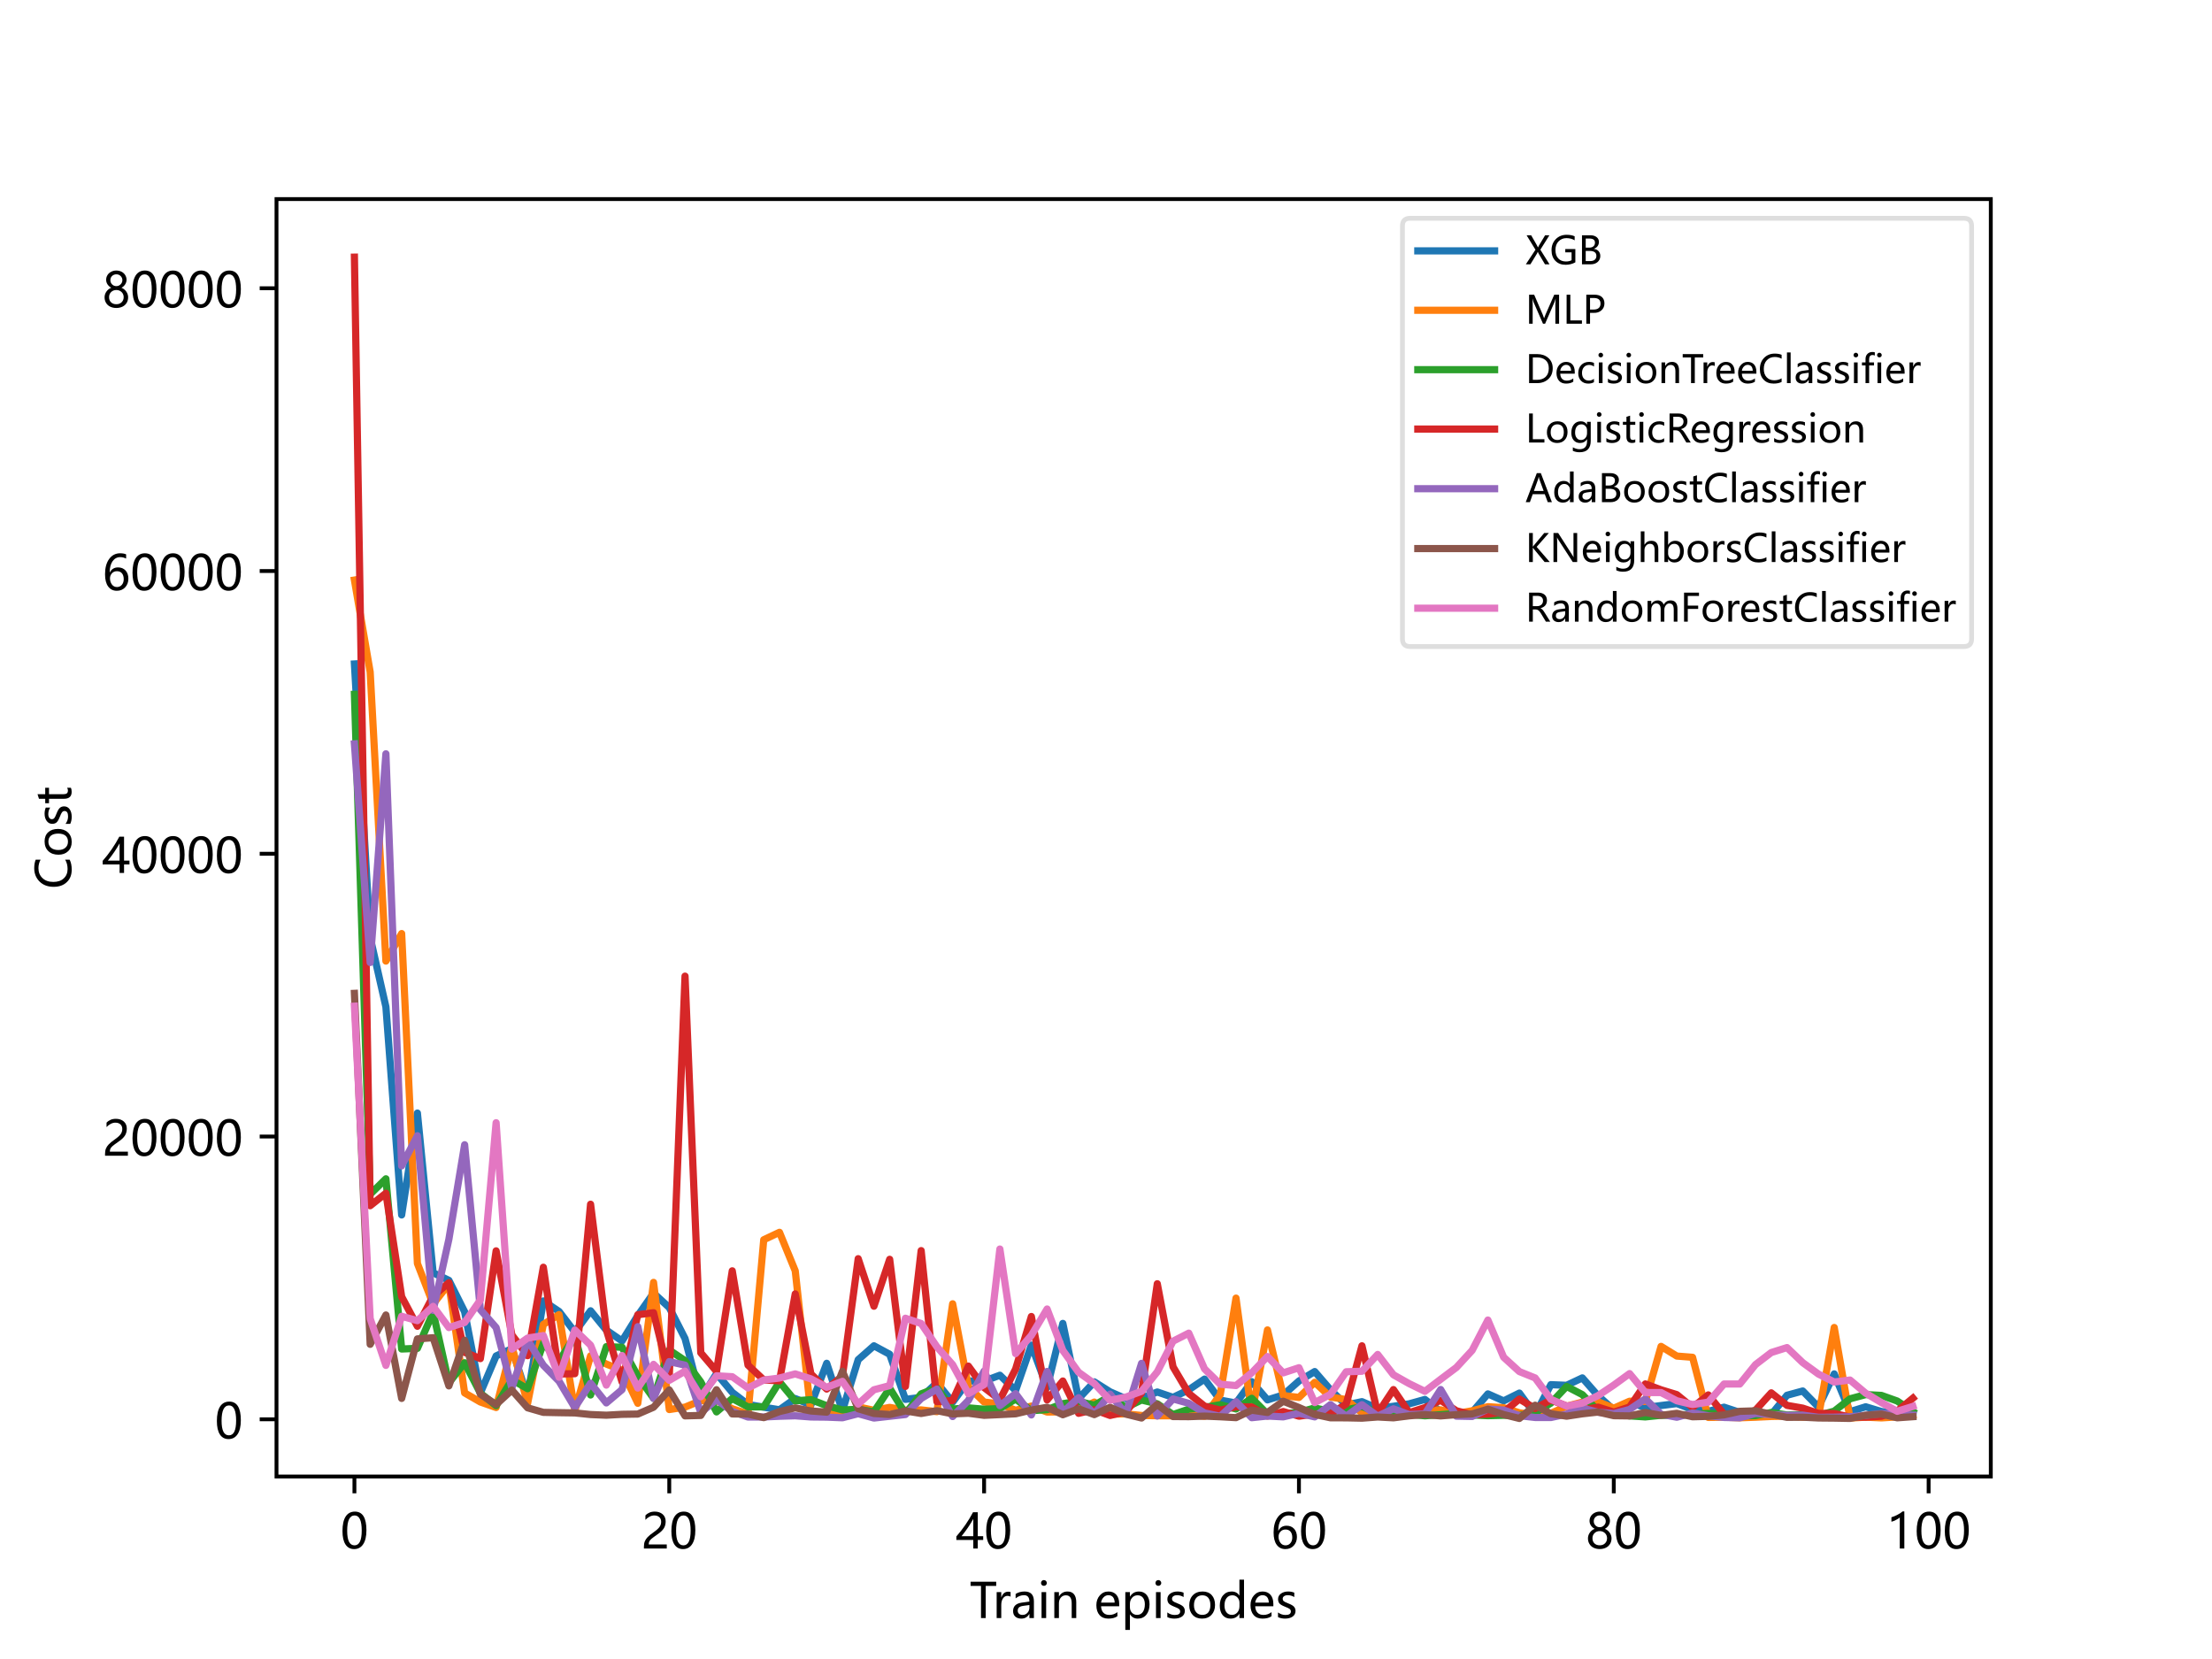 <svg xmlns="http://www.w3.org/2000/svg" xmlns:xlink="http://www.w3.org/1999/xlink" width="614.4" height="460.8" viewBox="0 0 460.8 345.6"><path d="M0 345.6h460.8V0H0z" fill="#fff"/><path d="M57.6 307.584h357.12V41.472H57.6z" fill="#fff"/><path stroke-width=".8" stroke-linejoin="round" fill="none" stroke="#000" d="M73.833 307.584v3.5"/><symbol id="a"><path transform="matrix(.001 0 0 .001 -.044 .012)" d="M44 363c0 133 22 234 66 303 44 68 109 103 193 103 160 0 240-130 240-388 0-128-23-225-68-292C430 21 367-12 286-12c-77 0-137 32-179 96S44 241 44 363zm98 5c0-202 51-302 153-302 100 0 150 102 150 307 0 210-49 316-147 316-104 0-156-107-156-321z"/></symbol><use xlink:href="#a" transform="matrix(10 0 0 -10 71.343 322.704)"/><path stroke-width=".8" stroke-linejoin="round" fill="none" stroke="#000" d="M139.42 307.584v3.5"/><symbol id="b"><path transform="translate(-.058) scale(.001)" d="M417 558c0 40-13 72-39 96-26 23-61 35-105 35-32 0-63-8-95-24s-62-39-89-68v92c24 26 52 45 84 59 31 14 68 21 111 21 68 0 122-19 164-55 42-37 63-87 63-149 0-56-13-104-38-144-26-41-69-83-131-125-64-44-106-76-127-94-22-19-37-37-45-54-8-18-12-39-12-63h376V0H58v38c0 43 6 80 18 110s31 60 59 89c27 29 70 64 128 104 59 42 99 78 121 110 22 31 33 67 33 107z"/></symbol><use xlink:href="#b" transform="matrix(10 0 0 -10 134.14 322.584)"/><use xlink:href="#a" transform="matrix(10 0 0 -10 139.86 322.704)"/><path stroke-width=".8" stroke-linejoin="round" fill="none" stroke="#000" d="M205.006 307.584v3.5"/><symbol id="c"><path transform="translate(-.008) scale(.001)" d="M454 756V257h113v-79H454V0h-93v178H8v74c63 70 126 152 190 244 63 92 115 179 157 260h99zM116 257h245v360c-34-61-70-120-109-177-39-58-84-119-136-183z"/></symbol><use xlink:href="#c" transform="matrix(10 0 0 -10 199.227 322.584)"/><use xlink:href="#a" transform="matrix(10 0 0 -10 205.447 322.704)"/><path stroke-width=".8" stroke-linejoin="round" fill="none" stroke="#000" d="M270.593 307.584v3.5"/><symbol id="d"><path transform="matrix(.001 0 0 .001 -.058 .012)" d="M497 659c-40 20-81 30-123 30-66 0-119-29-159-85-40-57-60-135-60-233h3c35 69 92 104 171 104 65 0 117-22 156-64 39-43 59-100 59-170 0-74-23-135-68-182-45-48-102-71-172-71-77 0-137 29-181 89S58 222 58 333c0 133 28 239 86 318 57 78 133 118 227 118 53 0 95-8 126-22v-88zM161 248c0-50 13-93 40-129 26-36 62-53 106-53 41 0 75 15 101 46 26 30 39 70 39 118 0 52-13 93-37 122s-59 44-104 44c-44 0-79-15-105-44-27-30-40-64-40-104z"/></symbol><use xlink:href="#d" transform="matrix(10 0 0 -10 265.314 322.704)"/><use xlink:href="#a" transform="matrix(10 0 0 -10 271.034 322.704)"/><path stroke-width=".8" stroke-linejoin="round" fill="none" stroke="#000" d="M336.18 307.584v3.5"/><symbol id="e"><path transform="matrix(.001 0 0 .001 -.048 .011)" d="M48 211c0 43 13 83 39 120s59 63 101 79c-34 18-60 42-79 71s-28 61-28 95c0 35 9 67 27 97s44 53 77 70c32 17 68 26 108 26s76-9 109-25c32-17 58-40 76-70s28-62 28-98c0-34-10-65-28-94-19-30-45-54-78-72 40-16 74-43 100-79 26-37 39-77 39-120 0-44-11-82-31-116-21-34-50-61-88-79s-80-27-127-27-89 9-127 27-67 45-87 79c-21 34-31 73-31 116zm94 4c0-45 13-81 41-108s64-40 110-40c45 0 82 13 110 41 28 27 43 63 43 107 0 42-15 77-43 105-29 28-65 43-109 43s-81-14-109-42c-29-28-43-63-43-106zm27 353c0-34 12-64 36-88s53-36 88-36c34 0 64 12 89 37 24 24 37 53 37 87s-12 62-36 86-53 36-89 36-66-12-90-35-35-52-35-87z"/></symbol><use xlink:href="#e" transform="matrix(10 0 0 -10 330.8 322.694)"/><use xlink:href="#a" transform="matrix(10 0 0 -10 336.62 322.704)"/><path stroke-width=".8" stroke-linejoin="round" fill="none" stroke="#000" d="M401.767 307.584v3.5"/><symbol id="f"><path transform="translate(-.104) scale(.001)" d="M278 0v647c-15-15-40-32-76-50-36-19-68-32-98-39v93c40 11 82 29 128 53 45 24 80 47 105 69h36V0h-95z"/></symbol><use xlink:href="#f" transform="matrix(10 0 0 -10 394.018 322.584)"/><use xlink:href="#a" transform="matrix(10 0 0 -10 399.278 322.704)"/><use xlink:href="#a" transform="matrix(10 0 0 -10 405.138 322.704)"/><symbol id="g"><path transform="translate(-.021) scale(.001)" d="M555 669H336V0h-98v669H21v87h534v-87z"/></symbol><symbol id="h"><path transform="translate(-.085) scale(.001)" d="M375 445c-16 11-38 17-66 17-38 0-68-18-92-52-24-35-36-81-36-137V0H85v540h96V430h2c27 79 74 119 142 119 21 0 38-3 50-7v-97z"/></symbol><symbol id="i"><path transform="matrix(.001 0 0 .001 -.045 .012)" d="M98 502c54 34 116 51 186 51 130 0 195-69 195-205V0h-94v83h-3c-38-64-93-95-165-95-53 0-95 14-126 42S45 96 45 145c0 100 60 159 180 176l160 22c0 88-37 133-110 133-65 0-124-22-177-66v92zm160-248c-44-6-75-18-91-34-17-16-25-39-25-68 0-26 9-47 27-63s42-24 72-24c42 0 76 14 103 44 27 29 41 66 41 110v52l-127-17z"/></symbol><symbol id="j"><path transform="translate(-.074) scale(.001)" d="M74 730c0 17 5 31 17 43 11 12 25 18 43 18 17 0 31-6 43-18s18-26 18-43-6-31-18-42c-12-12-26-17-43-17-18 0-32 5-43 17-12 11-17 25-17 42zM85 0v540h96V0H85z"/></symbol><symbol id="k"><path transform="translate(-.085) scale(.001)" d="M542 0h-95v307c0 111-41 167-122 167-42 0-77-16-104-47-27-32-40-71-40-119V0H85v540h96v-89h2c40 68 99 102 177 102 59 0 104-19 135-57s47-94 47-166V0z"/></symbol><symbol id="m"><path transform="matrix(.001 0 0 .001 -.049 .012)" d="M525 246H147c2-58 18-103 48-134 30-32 71-47 125-47 60 0 116 19 167 58V38C439 4 376-12 298-12S159 12 115 62c-44 49-66 118-66 206 0 82 24 150 72 204s107 81 179 81c70 0 125-23 165-68 40-46 60-109 60-191v-48zm-95 76c-1 49-13 87-35 114-23 26-55 40-96 40-38 0-71-15-99-43s-46-65-53-111h283z"/></symbol><symbol id="n"><path transform="matrix(.001 0 0 .001 -.085 .248)" d="M181 76v-324H85v788h96v-93h2c42 70 104 106 186 106 68 0 122-25 162-73 39-48 59-113 59-194 0-90-23-163-67-217S419-12 344-12c-70 0-123 29-161 88h-2zm0 147c0-44 14-82 42-112s64-45 107-45c50 0 90 19 119 59 28 39 43 93 43 162 0 58-14 104-40 137-27 33-64 50-110 50-48 0-86-17-116-51s-45-77-45-129v-71z"/></symbol><symbol id="o"><path transform="matrix(.001 0 0 .001 -.055 .012)" d="M55 117c48-36 100-53 156-53 74 0 112 24 112 74 0 20-9 37-25 51-16 13-49 29-99 48-60 24-99 47-117 71s-26 53-26 87c0 47 20 85 60 114s90 44 150 44c46 0 88-8 128-24v-92c-41 26-87 39-137 39-31 0-56-7-75-20-20-14-29-31-29-53s7-39 21-51 44-28 92-46c60-23 100-46 122-70 21-24 32-54 32-89 0-50-21-89-61-117-41-28-93-42-157-42C146-12 97-1 55 19v98z"/></symbol><symbol id="p"><path transform="matrix(.001 0 0 .001 -.049 .012)" d="M49 264c0 89 25 159 75 211s117 78 203 78c80 0 144-25 190-75s69-118 69-206c0-85-25-154-74-206S397-12 315-12c-81 0-146 25-194 76-48 50-72 117-72 200zm98 3c0-62 15-111 47-147 31-36 73-54 127-54s96 17 125 52c28 35 43 85 43 151s-15 116-43 152c-29 35-71 53-125 53s-97-19-128-56-46-87-46-151z"/></symbol><symbol id="q"><path transform="matrix(.001 0 0 .001 -.049 .012)" d="M554 0h-96v90h-1C417 22 355-12 273-12c-69 0-124 24-164 72S49 174 49 257c0 89 22 161 68 215s105 81 179 81 127-29 161-86h1v332h96V0zm-95 321c0 43-15 79-43 109-28 29-63 44-105 44-51 0-91-19-120-57-30-38-44-90-44-155 0-61 14-109 42-144s65-52 113-52c46 0 83 17 113 51 29 34 44 77 44 129v75z"/></symbol><use xlink:href="#g" transform="matrix(10 0 0 -10 202.19 337.068)"/><use xlink:href="#h" transform="matrix(10 0 0 -10 207.623 337.068)"/><use xlink:href="#i" transform="matrix(10 0 0 -10 211.043 337.188)"/><use xlink:href="#j" transform="matrix(10 0 0 -10 216.863 337.068)"/><use xlink:href="#k" transform="matrix(10 0 0 -10 219.633 337.068)"/><use xlink:href="#l" transform="matrix(10 0 0 -10 224.943 337.068)"/><use xlink:href="#m" transform="matrix(10 0 0 -10 228.393 337.188)"/><use xlink:href="#n" transform="matrix(10 0 0 -10 234.423 339.548)"/><use xlink:href="#j" transform="matrix(10 0 0 -10 240.703 337.068)"/><use xlink:href="#o" transform="matrix(10 0 0 -10 243.173 337.188)"/><use xlink:href="#p" transform="matrix(10 0 0 -10 247.743 337.188)"/><use xlink:href="#q" transform="matrix(10 0 0 -10 254.103 337.188)"/><use xlink:href="#m" transform="matrix(10 0 0 -10 260.503 337.188)"/><use xlink:href="#o" transform="matrix(10 0 0 -10 266.233 337.188)"/><path stroke-width=".8" stroke-linejoin="round" fill="none" stroke="#000" d="M57.6 295.667h-3.5"/><use xlink:href="#a" transform="matrix(10 0 0 -10 45.18 299.787)"/><path stroke-width=".8" stroke-linejoin="round" fill="none" stroke="#000" d="M57.6 236.761h-3.5"/><use xlink:href="#b" transform="matrix(10 0 0 -10 21.883 240.761)"/><use xlink:href="#a" transform="matrix(10 0 0 -10 27.603 240.881)"/><use xlink:href="#a" transform="matrix(10 0 0 -10 33.463 240.881)"/><use xlink:href="#a" transform="matrix(10 0 0 -10 39.323 240.881)"/><use xlink:href="#a" transform="matrix(10 0 0 -10 45.183 240.881)"/><path stroke-width=".8" stroke-linejoin="round" fill="none" stroke="#000" d="M57.6 177.856h-3.5"/><use xlink:href="#c" transform="matrix(10 0 0 -10 21.383 181.856)"/><use xlink:href="#a" transform="matrix(10 0 0 -10 27.603 181.976)"/><use xlink:href="#a" transform="matrix(10 0 0 -10 33.463 181.976)"/><use xlink:href="#a" transform="matrix(10 0 0 -10 39.323 181.976)"/><use xlink:href="#a" transform="matrix(10 0 0 -10 45.183 181.976)"/><path stroke-width=".8" stroke-linejoin="round" fill="none" stroke="#000" d="M57.6 118.95h-3.5"/><use xlink:href="#d" transform="matrix(10 0 0 -10 21.883 123.07)"/><use xlink:href="#a" transform="matrix(10 0 0 -10 27.603 123.07)"/><use xlink:href="#a" transform="matrix(10 0 0 -10 33.463 123.07)"/><use xlink:href="#a" transform="matrix(10 0 0 -10 39.323 123.07)"/><use xlink:href="#a" transform="matrix(10 0 0 -10 45.183 123.07)"/><path stroke-width=".8" stroke-linejoin="round" fill="none" stroke="#000" d="M57.6 60.045h-3.5"/><use xlink:href="#e" transform="matrix(10 0 0 -10 21.783 64.155)"/><use xlink:href="#a" transform="matrix(10 0 0 -10 27.603 64.165)"/><use xlink:href="#a" transform="matrix(10 0 0 -10 33.463 64.165)"/><use xlink:href="#a" transform="matrix(10 0 0 -10 39.323 64.165)"/><use xlink:href="#a" transform="matrix(10 0 0 -10 45.183 64.165)"/><symbol id="r"><path transform="matrix(.001 0 0 .001 -.049 .012)" d="M615 31C559 2 490-12 406-12 297-12 210 22 146 91c-65 68-97 159-97 273 0 121 36 219 109 293s166 112 278 112c72 0 131-11 179-31V636c-54 30-114 45-178 45-84 0-153-28-206-84-54-56-80-132-80-227 0-91 24-163 74-216 50-54 115-80 195-80 74 0 139 17 195 51V31z"/></symbol><symbol id="s"><path transform="matrix(.001 0 0 .001 -.022 .011)" d="M345 5c-22-10-50-16-85-16-97 0-145 53-145 160v312H22v79h93v130l95 30V540h135v-79H210V166c0-36 6-61 18-76 12-16 33-23 61-23 21 0 40 6 56 18V5z"/></symbol><use xlink:href="#r" transform="matrix(0 -10 -10 0 14.939 184.741)"/><use xlink:href="#p" transform="matrix(0 -10 -10 0 14.939 178.051)"/><use xlink:href="#o" transform="matrix(0 -10 -10 0 14.939 171.631)"/><use xlink:href="#s" transform="matrix(0 -10 -10 0 14.929 167.331)"/><clipPath id="t"><path transform="matrix(1 0 0 -1 0 345.6)" d="M57.6 38.016h357.12v266.112H57.6z"/></clipPath><g clip-path="url(#t)"><path stroke-width="1.5" stroke-linecap="square" stroke-linejoin="round" fill="none" stroke="#1f77b4" d="m73.833 138.314 3.28 56.981 3.278 14.462 3.28 43.337 3.28-21.221 3.278 33.276 3.28 1.569 3.28 6.549 3.278 16.908 3.28-7.707 3.28-1.514 3.278 10.054 3.28-19.998 3.28 2.198 3.278 4.28 3.28-4.424 3.28 4.025 3.278 2.259 3.28-5.292 3.28-4.67 3.279 3.006 3.279 6.447 3.28 12.515 3.279-5.21 3.279 3.91 3.28 2.518 3.279.574 3.279.536 3.28-2.34 3.279 1.333 3.279-8.673 3.28 9.86 3.279-10.612 3.279-2.894 3.28 1.769 3.279 9.394 3.279-.421 3.28-3.03 3.279 4.022 3.279-4.408 3.28.037 3.279-1.231 3.279 3.174 3.28-9.448 3.279 8.835 3.279-13.356 3.28 15.685 3.279-3.507 3.279 2.067 3.28 1.434 3.279-.084 3.279-1.31 3.28 1.117 3.279-1.574 3.279-2.231 3.28 4.378 3.279.61 3.279-4.452 3.28 3.797 3.279-1.021 3.28-2.918 3.278-1.962 3.28 3.795 3.28 3.174 3.278-.7 3.28 1.4 3.28-.436 3.278-.51 3.28-.913 3.28 2.553 3.278.397 3.28-.277 3.28-3.83 3.278 1.456 3.28-1.626 3.28 4.469 3.278-6.222 3.28.136 3.28-1.546 3.278 3.733 3.28 2.938 3.28-1.628 3.279 1.143 3.279-.428 3.28-.41 3.279 1.236 3.279.383 3.28-.866 3.279 1.08 3.279.232 3.28.23 3.279-4.026 3.279-.892 3.28 3.35 3.279-6.909 3.279 7.868 3.28-1.016 3.279.984 3.279.445 3.28.287"/></g><clipPath id="u"><path transform="matrix(1 0 0 -1 0 345.6)" d="M57.6 38.016h357.12v266.112H57.6z"/></clipPath><g clip-path="url(#u)"><path stroke-width="1.5" stroke-linecap="square" stroke-linejoin="round" fill="none" stroke="#ff7f0e" d="m73.833 120.83 3.28 19.165 3.278 60.214 3.28-5.73 3.28 68.715 3.278 8.475 3.28-4.205 3.28 22.704 3.278 1.893 3.28 1.148 3.28-12.735 3.278 11.884 3.28-16.46 3.28-2.051 3.278 20.056 3.28-11.454 3.28 1.704 3.278 1.303 3.28 6.877 3.28-25.19 3.279 26.489 3.279-.502 3.28-1.352 3.279-.025 3.279 1.715 3.28 1.086 3.279-36.294 3.279-1.548 3.28 8.021 3.279 29.885 3.279-.61 3.28 1.041 3.279-1.968 3.279.715 3.28-.615 3.279.588 3.279-.061 3.28.367 3.279-22.47 3.279 17.284 3.28 3.184 3.279.384 3.279 1.334 3.28-.874 3.279 1.235 3.279-.043 3.28-.446 3.279-1.585 3.279 2.51 3.28-.05 3.279.328 3.279.06 3.28.015 3.279-.29 3.279.39 3.28-4.526 3.279-20.096 3.279 24.153 3.28-17.524 3.279 13.665 3.28.399 3.278-3.15 3.28 3.059 3.28.53 3.278 2.786 3.28-.404 3.28.74 3.278-.236 3.28-.667 3.28-.072 3.278.761 3.28-.57 3.28-.853 3.278.21 3.28 1.064 3.28.453 3.278-.342 3.28-1.48 3.28-.856 3.278-.062 3.28 1.326 3.28-1.456 3.279.055 3.279-11.473 3.28 2.017 3.279.257 3.279 12.527 3.28-.04 3.279.114 3.279-.12 3.28-.155 3.279-.064 3.279.228 3.28-.101 3.279-18.6 3.279 18.877 3.28-.199 3.279.154 3.279-.208 3.28-.372"/></g><clipPath id="v"><path transform="matrix(1 0 0 -1 0 345.6)" d="M57.6 38.016h357.12v266.112H57.6z"/></clipPath><g clip-path="url(#v)"><path stroke-width="1.5" stroke-linecap="square" stroke-linejoin="round" fill="none" stroke="#2ca02c" d="m73.833 144.642 3.28 104.14 3.278-3.217 3.28 35.458 3.28-.136 3.278-7.498 3.28 14.7 3.28-4.208 3.278 6.337 3.28 2.609 3.28-5.408 3.278 1.876 3.28-9.457 3.28 3.684 3.278-5.187 3.28 12.265 3.28-10.066 3.278.12 3.28 6.031 3.28 4.601 3.279-10.05 3.279 2.205 3.28 4.433 3.279 6.249 3.279-2.78 3.28 1.734 3.279-.003 3.279-5.207 3.28 3.963 3.279-.263 3.279 1.27 3.28.875 3.279-.127 3.279.524 3.28-4.907 3.279 5.263 3.279-4.097 3.28-1.26 3.279 4.424 3.279-.253 3.28.29 3.279-.142 3.279-1.979 3.28 2.426 3.279-.22 3.279-1.246 3.28-.482 3.279.81 3.279-1.89 3.28 2.391 3.279-1.59 3.279.79 3.28 2.237 3.279-1.119 3.279-.38 3.28-.556 3.279.893 3.279-2.226 3.28 3.289 3.279-.025 3.28-.342 3.278-.906 3.28.725 3.28-.335 3.278-.69 3.28 1.284 3.28.363 3.278-.024 3.28.312 3.28-.242 3.278-.262 3.28.342 3.28.138 3.278-.08 3.28.03 3.28-.574 3.278-1.994 3.28-3.478 3.28 1.704 3.278 3.376 3.28.54 3.28.518 3.279.21 3.279-.334 3.28.024 3.279-.281 3.279-.138 3.28.1 3.279.451 3.279-.108 3.28-.633 3.279.523 3.279-.085 3.28.151 3.279-.863 3.279-2.57 3.28-.886 3.279.172 3.279 1.167 3.28 2.188"/></g><clipPath id="w"><path transform="matrix(1 0 0 -1 0 345.6)" d="M57.6 38.016h357.12v266.112H57.6z"/></clipPath><g clip-path="url(#w)"><path stroke-width="1.5" stroke-linecap="square" stroke-linejoin="round" fill="none" stroke="#d62728" d="m73.833 53.568 3.28 197.606 3.278-2.606 3.28 21.55 3.28 6.164 3.278-6.288 3.28-2.789 3.28 14.51 3.278 1.31 3.28-22.446 3.28 17.507 3.278 4.324 3.28-18.418 3.28 22.237 3.278-.061 3.28-35.305 3.28 26.117 3.278 10.91 3.28-14.01 3.28-.42 3.279 13.174 3.279-83.285 3.28 78.461 3.279 3.852 3.279-20.927 3.28 19.643 3.279 3.083 3.279.191 3.28-18.108 3.279 16.69 3.279 3.128 3.28-2.71 3.279-24.444 3.279 9.898 3.28-9.768 3.279 26.483 3.279-28.297 3.28 31.472 3.279-.25 3.279-7.16 3.28 4.476 3.279 2.515 3.279-6.374 3.28-10.953 3.279 17.388 3.279-3.95 3.28 6.73 3.279-.754 3.279 1.2 3.28-.766 3.279-3.927 3.279-22.745 3.28 17.307 3.279 5.54 3.279 2.64 3.28.837 3.279-.684 3.279.03 3.28 1.895 3.279-.942 3.28.966 3.278-.445 3.28-.03 3.28-2.056 3.278-12.13 3.28 14.057 3.28-4.937 3.278 4.806 3.28-1.053 3.28-1.527 3.278 2.188 3.28.83 3.28-.14 3.278-.405 3.28-2.736 3.28 1.982 3.278-1.803 3.28 1.274 3.28.831 3.278-.594 3.28 1.038 3.28-1.06 3.279-4.811 3.279 1.221 3.28 1.002 3.279 2.669 3.279-2.605 3.28 4.023 3.279.384 3.279-1.225 3.28-3.61 3.279 2.607 3.279.573 3.28 1.096 3.279.032 3.279.729 3.28.032 3.279-.198 3.279-1.065 3.28-2.703"/></g><clipPath id="x"><path transform="matrix(1 0 0 -1 0 345.6)" d="M57.6 38.016h357.12v266.112H57.6z"/></clipPath><g clip-path="url(#x)"><path stroke-width="1.5" stroke-linecap="square" stroke-linejoin="round" fill="none" stroke="#9467bd" d="m73.833 154.96 3.28 45.552 3.278-43.482 3.28 85.84 3.28-6.277 3.278 36.39 3.28-14.822 3.28-19.686 3.278 34.348 3.28 3.73 3.28 12.605 3.278-9.971 3.28 5.218 3.28 3.34 3.278 5.483 3.28-5.078 3.28 4.105 3.278-2.775 3.28-13.113 3.28 14.956 3.279-7.676 3.279.739 3.28 9.89 3.279-2.7 3.279 2.452 3.28 1.17 3.279-.015 3.279-.15 3.28-.099 3.279.25 3.279.033 3.28.132 3.279-.854 3.279.91 3.28-.369 3.279-.366 3.279-3.343 3.28-1.955 3.279 5.72 3.279-3.355 3.28-6.108 3.279 7.191 3.279-2.495 3.28 4.432 3.279-9.056 3.279 8.492 3.28-3.02 3.279 3.38 3.279-4.13 3.28 4.098 3.279-10.512 3.279 10.976 3.28-3.56 3.279.911 3.279 2.002 3.28.703 3.279-3.056 3.279 3.346 3.28-.346 3.279.172 3.28-.752 3.278.758 3.28-2.559 3.28 2.426 3.278-2.412 3.28 2.38 3.28-1.512 3.278 1.204 3.28-.138 3.28-5.094 3.278 5.553 3.28.066 3.28-1.55 3.278.21 3.28 1.179 3.28.37 3.278.01 3.28-.714 3.28-1.252 3.278.874 3.28.266 3.28-.854 3.279-2.2 3.279 3.205 3.28.615 3.279-.884 3.279.575 3.28.358 3.279.074 3.279-.909 3.28.227 3.279.167 3.279-.04 3.28.445 3.279-.023 3.279-.082 3.28-.314 3.279-.368 3.279.21 3.28.114"/></g><clipPath id="y"><path transform="matrix(1 0 0 -1 0 345.6)" d="M57.6 38.016h357.12v266.112H57.6z"/></clipPath><g clip-path="url(#y)"><path stroke-width="1.5" stroke-linecap="square" stroke-linejoin="round" fill="none" stroke="#8c564b" d="m73.833 206.935 3.28 73.11 3.278-6.108 3.28 17.374 3.28-12.395 3.278-.248 3.28 10.035 3.28-9.49 3.278 11.221 3.28 2.143 3.28-2.995 3.278 3.688 3.28.947 3.28.067 3.278.05 3.28.339 3.28.138 3.278-.184 3.28-.054 3.28-1.419 3.279-3.601 3.279 5.396 3.28-.087 3.279-5.355 3.279 5.04 3.28.033 3.279.737 3.279-1.265 3.28-.765 3.279.642 3.279.245 3.28-8.509 3.279 7.801 3.279.984 3.28.219 3.279-.755 3.279.538 3.28-.587 3.279.67 3.279-.13 3.28.432 3.279-.154 3.279-.165 3.28-.777 3.279-.574 3.279 1.547 3.28-1.238 3.279 1.212 3.279-1.531 3.28 1.425 3.279.817 3.279-2.826 3.28 2.517 3.279.025 3.279-.117 3.28.138 3.279.183 3.279-1.562 3.28.482 3.279-2.34 3.28 1.315 3.278 1.43 3.28.708 3.28.007 3.278.07 3.28-.247 3.28.175 3.278-.414 3.28-.26 3.28.276 3.278-.257 3.28-.163 3.28-.975 3.278 1.114 3.28.81 3.28-2.756 3.278 1.763 3.28.52 3.28-.496 3.278-.364 3.28.759 3.28.044 3.279-.714 3.279.605 3.28-.428 3.279.718 3.279-.089 3.28-.308 3.279-.737 3.279-.103 3.28.711 3.279.647 3.279-.032 3.28.161 3.279.03 3.279.062 3.28-.66 3.279-.247 3.279.779 3.28-.232"/></g><clipPath id="z"><path transform="matrix(1 0 0 -1 0 345.6)" d="M57.6 38.016h357.12v266.112H57.6z"/></clipPath><g clip-path="url(#z)"><path stroke-width="1.5" stroke-linecap="square" stroke-linejoin="round" fill="none" stroke="#e377c2" d="m73.833 209.608 3.28 65.07 3.278 9.756 3.28-10.229 3.28.91 3.278-2.971 3.28 4.41 3.28-1.056 3.278-4.686 3.28-36.929 3.28 47.166 3.278-2.303 3.28-.522 3.28 8.68 3.278-9.837 3.28 3.16 3.28 8.317 3.278-6.157 3.28 6.768 3.28-4.936 3.279 3.327 3.279-1.905 3.28 5.326 3.279-4.364 3.279.19 3.28 2.349 3.279-1.654 3.279-.42 3.28-.859 3.279 1.032 3.279 1.762 3.28-1.241 3.279 4.732 3.279-2.98 3.28-.868 3.279-14.032 3.279 1.095 3.28 4.859 3.279 3.718 3.279 6.039 3.28-1.891 3.279-28.237 3.279 21.787 3.28-3.806 3.279-5.49 3.279 8.639 3.28 4.542 3.279 2.346 3.279 3.48 3.28-.65 3.279-1.21 3.279-4.056 3.28-6.385 3.279-1.675 3.279 7.44 3.28 3.197 3.279.279 3.279-2.654 3.28-3.39 3.279 3.403 3.28-1.073 3.278 7.265 3.28-1.712 3.28-4.711 3.278-.105 3.28-3.501 3.28 4.238 3.278 1.842 3.28 1.605 3.28-2.51 3.278-2.464 3.28-3.561 3.28-6.317 3.278 7.744 3.28 2.99 3.28 1.325 3.278 4.45 3.28 1.432 3.28-.646 3.278-1.556 3.28-2.2 3.28-2.384 3.279 3.941 3.279.01 3.28 1.709 3.279.786 3.279-.505 3.28-3.775 3.279.005 3.279-4.05 3.28-2.509 3.279-1.034 3.279 3.139 3.28 2.387 3.279 1.646 3.279-.414 3.28 2.748 3.279 1.961 3.279 1.803 3.28-1.014"/></g><path stroke-width=".8" stroke-linecap="square" stroke-miterlimit="10" fill="none" stroke="#000" d="M57.6 307.584V41.472M414.72 307.584V41.472M57.6 307.584h357.12M57.6 41.472h357.12"/><path d="M293.754 134.685H409.12c1.067 0 1.6-.534 1.6-1.6V47.072c0-1.067-.533-1.6-1.6-1.6H293.754c-1.066 0-1.6.533-1.6 1.6v86.013c0 1.066.534 1.6 1.6 1.6z" fill="#fff" fill-opacity=".8"/><path stroke-miterlimit="10" fill="none" stroke="#d5d6d5" stroke-opacity=".8" d="M293.754 134.685H409.12c1.067 0 1.6-.534 1.6-1.6V47.072c0-1.067-.533-1.6-1.6-1.6H293.754c-1.066 0-1.6.533-1.6 1.6v86.013c0 1.066.534 1.6 1.6 1.6z"/><path stroke-width="1.5" stroke-linecap="square" stroke-linejoin="round" fill="none" stroke="#1f77b4" d="M295.354 52.263h16"/><symbol id="A"><path transform="translate(-.013) scale(.001)" d="M630 0H512L343 285c-4 6-10 19-17 39h-3c-1-3-7-16-17-40L132 0H13l251 380L33 756h119l150-261c8-16 17-34 26-54h2c8 17 17 36 29 56l156 259h112L391 381 630 0z"/></symbol><symbol id="B"><path transform="matrix(.001 0 0 .001 -.049 .012)" d="M669 52C593 9 508-12 414-12 304-12 216 22 149 91S49 252 49 368s37 212 111 288c74 75 168 113 284 113 81 0 150-13 207-39V625c-60 38-132 57-216 57-82 0-150-29-204-85s-80-130-80-222c0-96 24-170 74-222 49-53 115-79 199-79 58 0 107 11 147 33v205H407v86h262V52z"/></symbol><symbol id="C"><path transform="translate(-.098) scale(.001)" d="M98 0v756h222c66 0 119-16 159-48s60-73 60-125c0-42-12-79-36-111s-56-55-97-68v-2c51-6 92-25 123-58 30-34 46-76 46-126 0-65-24-118-70-158C458 20 398 0 326 0H98zm97 671V434h89c47 0 84 11 111 34s41 55 41 96c0 71-48 107-143 107h-98zm0-322V85h118c50 0 90 11 118 35s42 57 42 99c0 86-59 130-177 130H195z"/></symbol><use xlink:href="#A" transform="matrix(8 0 0 -8 317.858 55.063)"/><use xlink:href="#B" transform="matrix(8 0 0 -8 323.213 55.159)"/><use xlink:href="#C" transform="matrix(8 0 0 -8 329.557 55.063)"/><path stroke-width="1.5" stroke-linecap="square" stroke-linejoin="round" fill="none" stroke="#ff7f0e" d="M295.354 64.638h16"/><symbol id="D"><path transform="translate(-.098) scale(.001)" d="M782 0v501c0 41 2 91 7 149h-2c-9-37-17-62-23-76L515 0h-55L211 569c-6 13-13 40-22 81h-3c3-36 5-87 5-153V0H98v756h132l223-518c17-40 28-71 34-93h3c17 46 29 78 36 95l227 516h126V0h-97z"/></symbol><symbol id="E"><path transform="translate(-.098) scale(.001)" d="M497 0H98v756h97V86h302V0z"/></symbol><symbol id="F"><path transform="translate(-.098) scale(.001)" d="M195 283V0H98v756h215c81 0 144-20 189-59 45-40 68-96 68-169 0-74-27-134-79-180-53-46-119-68-198-65h-98zm0 387V369h91c59 0 104 13 135 40 31 26 47 65 47 115 0 97-58 146-173 146H195z"/></symbol><use xlink:href="#D" transform="matrix(8 0 0 -8 318.538 67.438)"/><use xlink:href="#E" transform="matrix(8 0 0 -8 326.354 67.438)"/><use xlink:href="#F" transform="matrix(8 0 0 -8 330.458 67.438)"/><path stroke-width="1.5" stroke-linecap="square" stroke-linejoin="round" fill="none" stroke="#2ca02c" d="M295.354 77.013h16"/><symbol id="G"><path transform="translate(-.098) scale(.001)" d="M98 0v756h215c114 0 210-34 286-100 76-67 114-156 114-268 0-118-38-212-114-282C523 35 425 0 306 0H98zm97 669V86h110c96 0 171 26 225 79 54 52 81 126 81 220s-28 165-83 213c-56 47-128 71-218 71H195z"/></symbol><symbol id="H"><path transform="matrix(.001 0 0 .001 -.049 .012)" d="M458 24c-42-24-91-36-149-36-78 0-141 25-189 75S49 177 49 257c0 88 25 160 77 214 51 54 120 82 206 82 49 0 91-9 127-27v-94c-38 28-81 42-127 42-55 0-100-19-134-57s-51-89-51-152c0-62 16-111 48-146 32-36 76-53 132-53 46 0 89 15 131 46V24z"/></symbol><symbol id="I"><path transform="translate(-.085) scale(.001)" d="M85 0v799h96V0H85z"/></symbol><symbol id="J"><path transform="translate(-.027) scale(.001)" d="M362 718c-18 9-38 14-58 14-60 0-90-37-90-111v-81h127v-79H214V0h-94v461H27v79h93v85c0 58 16 103 50 136 33 33 75 50 127 50 27 0 49-3 65-9v-84z"/></symbol><use xlink:href="#G" transform="matrix(8 0 0 -8 318.538 79.813)"/><use xlink:href="#m" transform="matrix(8 0 0 -8 324.242 79.909)"/><use xlink:href="#H" transform="matrix(8 0 0 -8 328.778 79.909)"/><use xlink:href="#j" transform="matrix(8 0 0 -8 332.986 79.813)"/><use xlink:href="#o" transform="matrix(8 0 0 -8 334.962 79.909)"/><use xlink:href="#j" transform="matrix(8 0 0 -8 338.818 79.813)"/><use xlink:href="#p" transform="matrix(8 0 0 -8 340.746 79.909)"/><use xlink:href="#k" transform="matrix(8 0 0 -8 346.122 79.813)"/><use xlink:href="#g" transform="matrix(8 0 0 -8 350.538 79.813)"/><use xlink:href="#h" transform="matrix(8 0 0 -8 354.884 79.813)"/><use xlink:href="#m" transform="matrix(8 0 0 -8 357.543 79.909)"/><use xlink:href="#m" transform="matrix(8 0 0 -8 362.079 79.909)"/><use xlink:href="#r" transform="matrix(8 0 0 -8 366.615 79.909)"/><use xlink:href="#I" transform="matrix(8 0 0 -8 372.255 79.813)"/><use xlink:href="#i" transform="matrix(8 0 0 -8 374.063 79.909)"/><use xlink:href="#o" transform="matrix(8 0 0 -8 378.567 79.909)"/><use xlink:href="#o" transform="matrix(8 0 0 -8 382.271 79.909)"/><use xlink:href="#j" transform="matrix(8 0 0 -8 386.127 79.813)"/><use xlink:href="#J" transform="matrix(8 0 0 -8 387.879 79.813)"/><use xlink:href="#j" transform="matrix(8 0 0 -8 391.031 79.813)"/><use xlink:href="#m" transform="matrix(8 0 0 -8 392.959 79.909)"/><use xlink:href="#h" transform="matrix(8 0 0 -8 397.783 79.813)"/><path stroke-width="1.5" stroke-linecap="square" stroke-linejoin="round" fill="none" stroke="#d62728" d="M295.354 89.388h16"/><symbol id="K"><path transform="matrix(.001 0 0 .001 -.049 .253)" d="M554 45c0-198-97-298-291-298-67 0-125 13-175 37v92c60-33 118-50 174-50 130 0 196 69 196 206v57h-1C415 21 354-12 273-12c-68 0-123 24-163 72-41 48-61 113-61 193 0 92 22 165 67 219s105 81 180 81c72 0 125-29 161-86h1v73h96V45zm-96 276c0 42-14 78-42 108s-63 45-104 45c-52 0-93-20-122-58s-43-91-43-157c0-58 14-104 42-140s65-53 111-53 84 17 114 51 44 77 44 129v75z"/></symbol><symbol id="L"><path transform="translate(-.098) scale(.001)" d="M650 0H535L409 210c-25 42-48 70-69 85s-46 23-74 23h-71V0H98v756h230c73 0 130-18 172-53 42-36 63-85 63-149 0-105-56-173-167-204v-2c20-10 38-22 53-38s35-44 59-83L650 0zM195 671V404h116c44 0 80 13 108 39s42 60 42 102c0 39-13 70-38 92-26 22-63 34-111 34H195z"/></symbol><use xlink:href="#E" transform="matrix(8 0 0 -8 318.538 92.188)"/><use xlink:href="#p" transform="matrix(8 0 0 -8 322.25 92.284)"/><use xlink:href="#K" transform="matrix(8 0 0 -8 327.338 94.212)"/><use xlink:href="#j" transform="matrix(8 0 0 -8 332.658 92.188)"/><use xlink:href="#o" transform="matrix(8 0 0 -8 334.634 92.284)"/><use xlink:href="#s" transform="matrix(8 0 0 -8 338.074 92.276)"/><use xlink:href="#j" transform="matrix(8 0 0 -8 341.474 92.188)"/><use xlink:href="#H" transform="matrix(8 0 0 -8 343.402 92.284)"/><use xlink:href="#L" transform="matrix(8 0 0 -8 347.802 92.188)"/><use xlink:href="#m" transform="matrix(8 0 0 -8 352.4 92.284)"/><use xlink:href="#K" transform="matrix(8 0 0 -8 356.936 94.212)"/><use xlink:href="#h" transform="matrix(8 0 0 -8 362.344 92.188)"/><use xlink:href="#m" transform="matrix(8 0 0 -8 365.003 92.284)"/><use xlink:href="#o" transform="matrix(8 0 0 -8 369.587 92.284)"/><use xlink:href="#o" transform="matrix(8 0 0 -8 373.29 92.284)"/><use xlink:href="#j" transform="matrix(8 0 0 -8 377.147 92.188)"/><use xlink:href="#p" transform="matrix(8 0 0 -8 379.075 92.284)"/><use xlink:href="#k" transform="matrix(8 0 0 -8 384.45 92.188)"/><path stroke-width="1.5" stroke-linecap="square" stroke-linejoin="round" fill="none" stroke="#9467bd" d="M295.354 101.81h16"/><symbol id="M"><path transform="translate(-.011) scale(.001)" d="M692 0H584l-77 207H192L119 0H11l288 756h105L692 0zM477 292 362 607c-4 10-7 27-11 53h-3c-4-24-8-41-12-53L223 292h254z"/></symbol><use xlink:href="#M" transform="matrix(8 0 0 -8 317.842 104.61)"/><use xlink:href="#q" transform="matrix(8 0 0 -8 323.778 104.706)"/><use xlink:href="#i" transform="matrix(8 0 0 -8 328.866 104.706)"/><use xlink:href="#C" transform="matrix(8 0 0 -8 333.714 104.61)"/><use xlink:href="#p" transform="matrix(8 0 0 -8 338.338 104.706)"/><use xlink:href="#p" transform="matrix(8 0 0 -8 343.426 104.706)"/><use xlink:href="#o" transform="matrix(8 0 0 -8 348.562 104.706)"/><use xlink:href="#s" transform="matrix(8 0 0 -8 352.002 104.698)"/><use xlink:href="#r" transform="matrix(8 0 0 -8 355.202 104.706)"/><use xlink:href="#I" transform="matrix(8 0 0 -8 360.842 104.61)"/><use xlink:href="#i" transform="matrix(8 0 0 -8 362.65 104.706)"/><use xlink:href="#o" transform="matrix(8 0 0 -8 367.154 104.706)"/><use xlink:href="#o" transform="matrix(8 0 0 -8 370.858 104.706)"/><use xlink:href="#j" transform="matrix(8 0 0 -8 374.714 104.61)"/><use xlink:href="#J" transform="matrix(8 0 0 -8 376.466 104.61)"/><use xlink:href="#j" transform="matrix(8 0 0 -8 379.618 104.61)"/><use xlink:href="#m" transform="matrix(8 0 0 -8 381.546 104.706)"/><use xlink:href="#h" transform="matrix(8 0 0 -8 386.37 104.61)"/><path stroke-width="1.5" stroke-linecap="square" stroke-linejoin="round" fill="none" stroke="#8c564b" d="M295.354 114.278h16"/><symbol id="N"><path transform="translate(-.098) scale(.001)" d="M636 0H502L218 344c-10 12-17 21-20 28h-3V0H98v756h97V400h3c5 9 12 18 20 28l274 328h121L295 394 636 0z"/></symbol><symbol id="O"><path transform="translate(-.098) scale(.001)" d="M715 0H600L219 588c-11 16-20 33-26 50h-3c2-18 4-53 4-106V0H98v756h122l370-578c18-28 28-45 32-52h2c-4 21-5 58-5 110v520h96V0z"/></symbol><symbol id="P"><path transform="translate(-.085) scale(.001)" d="M542 0h-96v311c0 108-41 163-121 163-42 0-76-16-103-48-28-32-41-72-41-120V0H85v799h96V451h2c41 68 100 102 176 102 122 0 183-74 183-220V0z"/></symbol><symbol id="Q"><path transform="matrix(.001 0 0 .001 -.085 .012)" d="M181 76V0H85v799h96V447h2c42 70 104 106 186 106 67 0 121-24 161-72s60-113 60-195c0-92-23-164-67-218-45-54-105-80-179-80-71 0-125 29-161 88h-2zm0 146c0-44 14-81 42-111s64-45 107-45c50 0 90 19 119 59 28 39 43 93 43 162 0 57-14 102-40 136-27 34-64 51-110 51-47 0-86-17-116-51s-45-76-45-128v-73z"/></symbol><use xlink:href="#N" transform="matrix(8 0 0 -8 318.538 117.078)"/><use xlink:href="#O" transform="matrix(8 0 0 -8 323.618 117.078)"/><use xlink:href="#m" transform="matrix(8 0 0 -8 329.73 117.174)"/><use xlink:href="#j" transform="matrix(8 0 0 -8 334.466 117.078)"/><use xlink:href="#K" transform="matrix(8 0 0 -8 336.394 119.102)"/><use xlink:href="#P" transform="matrix(8 0 0 -8 341.802 117.078)"/><use xlink:href="#Q" transform="matrix(8 0 0 -8 346.73 117.174)"/><use xlink:href="#p" transform="matrix(8 0 0 -8 351.554 117.174)"/><use xlink:href="#h" transform="matrix(8 0 0 -8 356.93 117.078)"/><use xlink:href="#o" transform="matrix(8 0 0 -8 359.793 117.174)"/><use xlink:href="#r" transform="matrix(8 0 0 -8 363.45 117.174)"/><use xlink:href="#I" transform="matrix(8 0 0 -8 369.09 117.078)"/><use xlink:href="#i" transform="matrix(8 0 0 -8 370.897 117.174)"/><use xlink:href="#o" transform="matrix(8 0 0 -8 375.401 117.174)"/><use xlink:href="#o" transform="matrix(8 0 0 -8 379.105 117.174)"/><use xlink:href="#j" transform="matrix(8 0 0 -8 382.961 117.078)"/><use xlink:href="#J" transform="matrix(8 0 0 -8 384.713 117.078)"/><use xlink:href="#j" transform="matrix(8 0 0 -8 387.865 117.078)"/><use xlink:href="#m" transform="matrix(8 0 0 -8 389.793 117.174)"/><use xlink:href="#h" transform="matrix(8 0 0 -8 394.617 117.078)"/><path stroke-width="1.5" stroke-linecap="square" stroke-linejoin="round" fill="none" stroke="#e377c2" d="M295.354 126.7h16"/><symbol id="R"><path transform="translate(-.085) scale(.001)" d="M863 0h-96v310c0 58-10 100-28 126-18 25-48 38-89 38-36 0-66-17-91-50s-37-72-37-116V0h-96v320c0 102-40 154-118 154-37 0-67-16-91-47-24-32-36-72-36-120V0H85v540h96v-85h2c38 65 95 98 169 98 36 0 67-10 95-30s47-47 58-81c40 74 100 111 180 111 118 0 178-74 178-220V0z"/></symbol><symbol id="S"><path transform="translate(-.098) scale(.001)" d="M487 669H195V417h271v-86H195V0H98v756h389v-87z"/></symbol><use xlink:href="#L" transform="matrix(8 0 0 -8 318.538 129.5)"/><use xlink:href="#i" transform="matrix(8 0 0 -8 323.338 129.596)"/><use xlink:href="#k" transform="matrix(8 0 0 -8 328.082 129.5)"/><use xlink:href="#q" transform="matrix(8 0 0 -8 332.722 129.596)"/><use xlink:href="#p" transform="matrix(8 0 0 -8 337.842 129.596)"/><use xlink:href="#R" transform="matrix(8 0 0 -8 343.218 129.5)"/><use xlink:href="#S" transform="matrix(8 0 0 -8 350.818 129.5)"/><use xlink:href="#p" transform="matrix(8 0 0 -8 354.674 129.596)"/><use xlink:href="#h" transform="matrix(8 0 0 -8 360.05 129.5)"/><use xlink:href="#m" transform="matrix(8 0 0 -8 362.709 129.596)"/><use xlink:href="#o" transform="matrix(8 0 0 -8 367.293 129.596)"/><use xlink:href="#s" transform="matrix(8 0 0 -8 370.733 129.588)"/><use xlink:href="#r" transform="matrix(8 0 0 -8 373.933 129.596)"/><use xlink:href="#I" transform="matrix(8 0 0 -8 379.573 129.5)"/><use xlink:href="#i" transform="matrix(8 0 0 -8 381.381 129.596)"/><use xlink:href="#o" transform="matrix(8 0 0 -8 385.885 129.596)"/><use xlink:href="#o" transform="matrix(8 0 0 -8 389.589 129.596)"/><use xlink:href="#j" transform="matrix(8 0 0 -8 393.445 129.5)"/><use xlink:href="#J" transform="matrix(8 0 0 -8 395.197 129.5)"/><use xlink:href="#j" transform="matrix(8 0 0 -8 398.349 129.5)"/><use xlink:href="#m" transform="matrix(8 0 0 -8 400.277 129.596)"/><use xlink:href="#h" transform="matrix(8 0 0 -8 405.101 129.5)"/></svg>